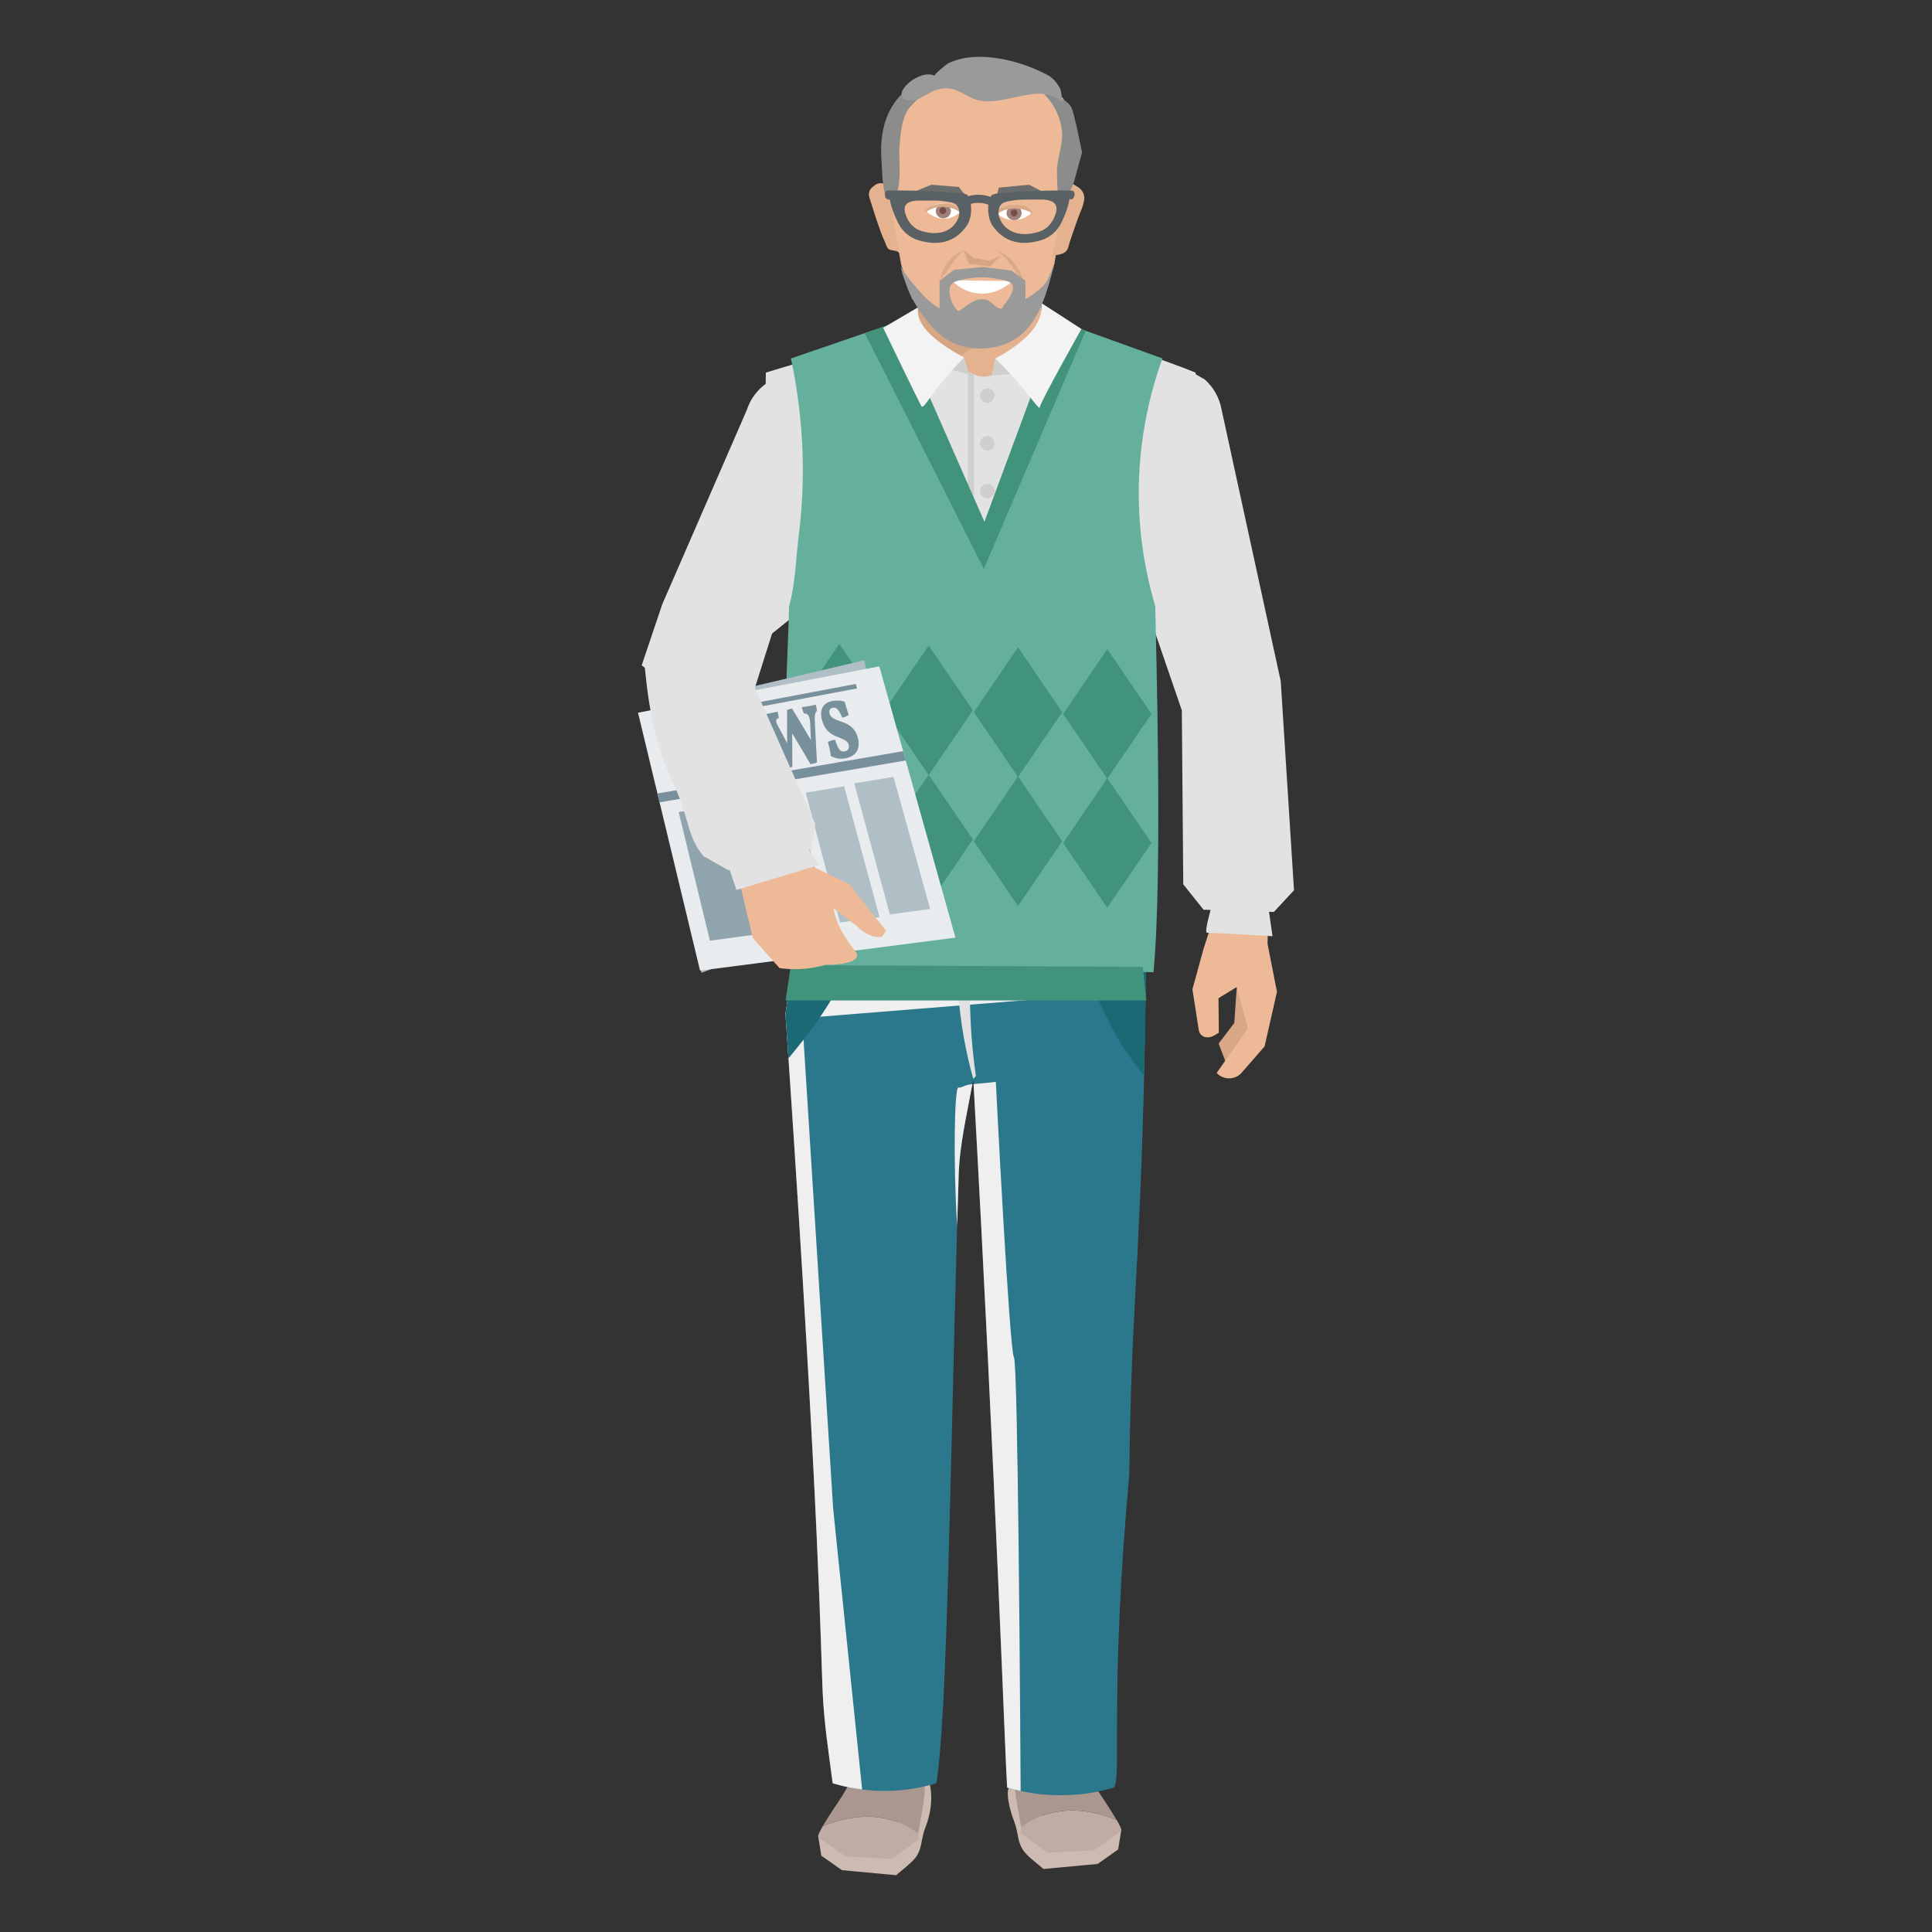 <?xml version="1.0" encoding="utf-8"?>
<!-- Generator: Adobe Illustrator 16.0.0, SVG Export Plug-In . SVG Version: 6.00 Build 0)  -->
<!DOCTYPE svg PUBLIC "-//W3C//DTD SVG 1.1//EN" "http://www.w3.org/Graphics/SVG/1.1/DTD/svg11.dtd">
<svg version="1.1" id="Layer_1" xmlns="http://www.w3.org/2000/svg" xmlns:xlink="http://www.w3.org/1999/xlink" x="0px" y="0px"
	 width="85px" height="85px" viewBox="0 0 85 85" enable-background="new 0 0 85 85" xml:space="preserve">
<rect x="0" y="0" width="85" height="85" fill="#333333" stroke="none"/>
<g>
	<path fill="#CDBBB2" d="M46.426,80.349c-0.562-0.222-0.855-0.851-1.088-1.359c-0.162-0.354-0.152-0.75-0.592-0.577
		c-0.225,0.087-0.383,0.175-0.404,0.39c-0.035,0.365,0.135,0.973,0.271,1.314c0.154,0.389,0.15,0.725,0.27,1.034
		c0.057,0.148,0.143,0.283,0.25,0.398c0.229,0.246,0.52,0.454,0.773,0.678l2.385-0.221l0.904-0.638
		c0.045-0.27,0.086-0.537,0.131-0.808c-0.547-0.066-1.09-0.15-1.641-0.153C47.277,80.406,46.816,80.503,46.426,80.349z"/>
	<path fill="#C0ACA4" d="M44.934,80.396l-0.02,0.264l1.166,0.847l2.041-0.097c0,0,1.076-0.767,1.205-0.851
		c0.047-0.032-0.045-0.228-0.189-0.479C47.744,79.481,46.141,79.453,44.934,80.396L44.934,80.396z"/>
	<path fill="#AA9790" d="M47.775,77.983c-0.074-0.064-0.133-0.105-0.182-0.128c-0.203-0.09-0.232,0.159-0.596,0.261
		c-0.654,0.183-1.566-0.967-2.186-0.21c-0.281,0.347-0.135,0.755-0.117,1.166l0.234,1.324c1.209-0.943,2.812-0.915,4.205-0.315
		c-0.256-0.443-0.682-1.066-0.842-1.312C48.141,78.536,47.986,78.172,47.775,77.983L47.775,77.983z"/>
	<path fill="#CDBBB2" d="M40.689,78.12c-0.439-0.172-0.533,0.785-0.695,1.142c-0.232,0.509-0.527,1.138-1.088,1.36
		c-0.391,0.153-0.854,0.057-1.26,0.06c-0.553,0.002-1.096,0.085-1.641,0.153c0.043,0.269,0.086,0.538,0.129,0.807l0.906,0.637
		l2.385,0.222c0.254-0.223,0.543-0.433,0.773-0.679c0.109-0.113,0.193-0.25,0.248-0.396c0.119-0.312,0.115-0.646,0.271-1.036
		c0.135-0.34,0.219-0.698,0.246-1.062C41.002,78.841,40.912,78.207,40.689,78.12z"/>
	<path fill="#C0ACA4" d="M36.193,80.353c-0.146,0.253-0.236,0.447-0.189,0.479c0.129,0.085,1.205,0.852,1.205,0.852l2.041,0.097
		l1.166-0.848l-0.018-0.264C39.189,79.725,37.586,79.755,36.193,80.353L36.193,80.353z"/>
	<path fill="#AA9790" d="M38.332,78.389c-0.363-0.103-0.393-0.351-0.596-0.261c-0.049,0.021-0.107,0.062-0.182,0.129
		c-0.211,0.187-0.363,0.55-0.52,0.785c-0.16,0.245-0.586,0.868-0.842,1.311c1.393-0.599,2.996-0.628,4.203,0.316l0.234-1.323
		c0.02-0.413,0.166-0.82-0.117-1.168C39.898,77.423,38.986,78.57,38.332,78.389L38.332,78.389z"/>
	<path fill="#2B788D" d="M45.236,36.986c-0.961-0.05-1.508-0.165-2.148-0.311c-1.139-0.258-2.568-0.61-7.133-0.872
		c-0.031,0.321-0.375,2.444-0.717,4.53c-0.035,0.225-0.068,0.451-0.107,0.671c-0.027,0.166-0.053,0.327-0.078,0.485
		c-0.055,0.323-0.105,0.647-0.156,0.972c-0.184,1.102-0.314,1.949-0.34,2.141c0.045,0.667,0.092,1.32,0.133,1.958
		c1.377,20.396,1.414,25.953,1.506,27.924c0.064,1.363,0.271,2.685,0.439,3.973c0.139,0.04,0.299,0.084,0.469,0.125
		c0.271,0.063,0.551,0.113,0.828,0.147c0.266,0.037,0.555,0.06,0.857,0.065c1.018,0.013,1.85-0.167,2.408-0.339
		c0.48-2.894,0.611-13.896,0.914-24.524c0.02-0.75,0.045-1.504,0.066-2.251c0.041-1.301,0.371-2.683,0.602-3.98
		c0.008-0.05,0.018-0.1,0.027-0.148c0.006-0.028,0.01-0.06,0.016-0.087c0,0.077,0.006,0.151,0.01,0.229
		c0.984,17.64,1.396,29.834,1.479,30.952c0.176,0.054,0.375,0.104,0.594,0.151c0.057,0.01,0.113,0.021,0.174,0.035
		c0.469,0.094,1.021,0.154,1.641,0.151c0.779-0.003,1.555-0.116,2.301-0.339c0.332-0.68-0.213-4.016,0.664-13.812
		c0.084-7.189,0.441-8.74,0.652-17.521c0.045-1.882,0.082-4.096,0.109-6.769c0.014-1.198,0.021-2.486,0.029-3.878
		C47.371,36.842,46.369,37.045,45.236,36.986L45.236,36.986z"/>
	<path fill="#F0EFEF" d="M34.896,42.461c-0.184,1.102-0.314,1.949-0.34,2.141c0.045,0.667,0.092,1.32,0.133,1.958
		c1.377,20.396,1.414,25.953,1.506,27.924c0.064,1.363,0.271,2.685,0.439,3.973c0.139,0.04,0.299,0.084,0.469,0.125
		c0.271,0.063,0.551,0.113,0.828,0.147l-1.275-12.354l-1.363-21.581l11.629-0.934L34.896,42.461z"/>
	<path fill="#1C6976" d="M35.053,41.49c-0.256,1.547-0.465,2.867-0.496,3.113c0.045,0.667,0.092,1.32,0.133,1.958
		c0.807-0.962,1.938-2.437,2.463-3.709C36.564,42.163,35.801,41.742,35.053,41.49z M47.447,41.061
		c-0.168,0.177,0.904,3.984,2.887,6.251c0.045-1.882,0.082-4.096,0.111-6.769C49.131,40.512,47.846,40.631,47.447,41.061z"/>
	<path fill="#E0E1E0" d="M42.469,38.716v-1.533h-0.447l-0.094,1.53c-3.062-0.024-5.809-0.067-5.859-0.103
		c0,0-1.307,0.259-0.523,0.555c0.387,0.145,3.203,0.336,6.713,0.295c-0.26,2.117-0.254,4.542,0.336,7.127
		c0.068,0.293,0.143,0.584,0.223,0.874c0.01-0.009,0.02-0.021,0.031-0.03c0.02-0.02,0.049-0.049,0.086-0.088
		c-0.109-0.765-0.186-1.535-0.227-2.308c-0.098-1.853,0.002-3.708,0.297-5.54c3.393-0.058,7.158-0.39,7.088-0.813
		C49.232,38.74,45.75,38.74,42.469,38.716L42.469,38.716z"/>
	<path fill="#E5B28F" d="M47.211,15.061l-1.273-0.502l-0.285-2.274L43.1,12.635l-2.555-0.351l-0.016,0.11l-0.264,2.165l-0.762,0.298
		c-0.16,0.062-0.305,0.1-0.471,0.13c-0.08,0.018-0.158,0.048-0.23,0.09c-0.117,0.058-0.232,0.141-0.342,0.209
		c-0.07,0.046-0.148,0.093-0.195,0.167c-0.125,0.184,0.062,0.461,0.16,0.617c0.721,1.197,1.891,2.127,3.246,2.589
		c1.354,0.461,2.875,0.438,4.211-0.058c0.797-0.293,1.555-0.772,1.957-1.496C48.246,16.385,47.822,15.631,47.211,15.061z"/>
	<path fill="#D6A584" d="M40.268,14.559l-0.762,0.298c-0.162,0.062-0.307,0.1-0.473,0.13c-0.08,0.018-0.156,0.048-0.227,0.09
		c0.477,0.867,1.01,1.108,1.287,1.191c0.951,0.281,1.92-0.395,3.494-1.524c0.764-0.548,1.791-1.496,2.139-2.013l-5.195-0.338
		L40.268,14.559z"/>
	<path fill="#E2E2E2" d="M46.236,14.049c-0.475,1.01-1.52,2.057-2.568,2.454c-0.26,0.099-0.555,0.085-0.811-0.024
		c-0.002-0.001-0.004-0.001-0.006-0.002c-0.084-0.038-0.174-0.078-0.262-0.125c-0.898-0.433-1.988-1.208-2.477-2.085
		c-0.812,0.479-1.791,0.61-2.662,0.986c-0.248,0.106-3.504,1.053-3.756,1.14l-0.158,11.828l1.84-1.481l-0.031,0.61l-0.5,9.787
		h15.568c-0.117-6.864-0.066-5.668-0.758-11.063c0,0,1.904,1.193,2.033,1.137l0.918-10.816c-1.023-0.429-4.645-1.675-4.93-1.729
		C47.502,14.627,46.236,14.152,46.236,14.049L46.236,14.049z"/>
	<path fill="#D9A785" d="M54.303,45.006l-0.688,0.907L54,46.921l1.539-1.79l-1.125-1.709L54.303,45.006z"/>
	<path fill="#EDB996" d="M55.828,38.708L53.844,37.6l-0.318,2.346l-0.584,1.829l-0.48,1.748l0.275,1.771
		c0.041,0.328,0.377,0.437,0.676,0.265l0.211-0.121l-0.016-1.521l0.807-0.494l0.484,1.822l-1.369,1.959
		c0.287,0.32,0.811,0.318,1.092-0.003l1.014-1.161l0.545-2.406l-0.414-2.104L55.828,38.708L55.828,38.708z"/>
	<path fill="#E2E2E2" d="M53.736,17.981c-0.096-0.498-0.354-0.95-0.732-1.285l-0.658-0.381l-2.068,9.935l1.717,5l0.064,7.658
		l0.893,1.115l3.092,0.1l0.887-0.955l-0.584-9.199L53.736,17.981L53.736,17.981z"/>
	<path fill="#CFCFCE" d="M42.574,22.736h0.277v-6.259c-0.086-0.038-0.174-0.078-0.262-0.125L42.574,22.736z"/>
	<path fill="#686B76" d="M41.939,25.157l-0.139,3.249l3.07-2.035l-0.186-3.314L41.939,25.157z"/>
	<path fill="#727683" d="M41.803,28.406l-0.072,1.681l3.23-2.132l-0.088-1.583L41.803,28.406z"/>
	<path fill="#686B76" d="M41.73,30.086l-0.105,2.515l1.543,1.311l2.037-1.625l-0.242-4.332L41.73,30.086z"/>
	<path fill="#727683" d="M41.986,24.027l-0.047,1.13l2.746-2.101l-0.053-0.948L41.986,24.027z"/>
	<path fill="#CFCFCE" d="M40.609,16.471l1.18-0.208l0.85,0.204l-0.223-0.734L40.609,16.471z M43.621,16.525l0.734-0.054l1.205-0.272
		l-1.77-0.428L43.621,16.525z"/>
	<path fill="#65B09C" d="M47.768,14.553l-1.18-0.426l-3.277,8.84l-3.865-8.79l-1.398,0.479c-1.084,0.372-2.168,0.743-3.25,1.115
		c0.42,1.964,0.732,4.622,0.354,7.704c-0.148,1.208-0.162,2.216-0.434,3.19c-0.037,1.9-0.357,6.337-0.178,15.875l16.209,0.232
		c0.406-4.183,0.109-14.427,0.078-16.107c-0.4-1.342-0.639-2.728-0.707-4.125c-0.141-2.905,0.482-5.268,1.021-6.771L47.768,14.553
		L47.768,14.553z"/>
	<path fill="#CFCFCE" d="M42.805,47.552c0.008-0.029,0.01-0.061,0.018-0.089h-0.008L42.805,47.552L42.805,47.552z"/>
	<path fill="#F0EFEF" d="M42.17,47.844c-0.184-0.059-0.234,3.362-0.059,6.087c0.021-0.75,0.045-1.505,0.068-2.249
		c0.037-1.303,0.369-2.686,0.6-3.983C42.41,47.725,42.295,47.886,42.17,47.844z M43.812,47.598c0,0-0.492,0.06-0.979,0.096
		c0.98,17.64,1.395,29.832,1.477,30.952c0.195,0.059,0.395,0.108,0.594,0.151c-0.018-3.085-0.115-18.815-0.295-19.084
		C44.408,59.418,43.812,47.598,43.812,47.598z"/>
	<path fill="#41937C" d="M34.795,42.461l-0.234,1.556h15.873l-0.156-1.477L34.795,42.461z"/>
	<g>
		<path fill="#41937C" d="M34.984,31.175l1.943,2.849l1.945-2.849l-1.945-2.85L34.984,31.175z M38.914,31.252l1.943,2.85l1.945-2.85
			l-1.945-2.851L38.914,31.252z M42.844,31.332l1.945,2.849l1.943-2.849l-1.943-2.852L42.844,31.332z M46.773,31.408l1.943,2.851
			l1.945-2.851l-1.945-2.849L46.773,31.408z"/>
		<g>
			<path fill="#41937C" d="M34.984,36.856l1.943,2.85l1.945-2.85l-1.945-2.85L34.984,36.856z M38.914,36.932l1.943,2.85l1.945-2.85
				l-1.945-2.849L38.914,36.932z M42.844,37.011l1.945,2.85l1.943-2.85l-1.943-2.85L42.844,37.011z M46.773,37.089l1.943,2.85
				l1.945-2.85l-1.945-2.851L46.773,37.089z"/>
		</g>
	</g>
	<path fill="#41937C" d="M43.311,22.967l-3.865-8.79l-1.398,0.479l5.236,10.374l4.484-10.477l-1.18-0.426L43.311,22.967z"/>
	<g>
		<path fill="#F3F3F3" d="M43.793,15.77c1.367,1.365,1.951,2.339,1.951,2.152s1.834-3.449,1.834-3.449l-1.77-1.146
			C45.809,13.516,46.096,14.529,43.793,15.77z M40.393,13.519l-1.537,0.903c0,0,1.666,3.475,1.703,3.475
			c0.184,0,0.492-0.8,1.857-2.165C40.115,14.492,40.393,13.707,40.393,13.519z"/>
	</g>
	<path fill="#CFCFCE" d="M43.439,17.083c-0.18,0-0.324,0.144-0.324,0.32c0,0.179,0.145,0.322,0.324,0.322s0.324-0.144,0.324-0.322
		C43.764,17.227,43.617,17.083,43.439,17.083z M43.439,19.184c-0.18,0-0.324,0.145-0.324,0.321s0.145,0.321,0.324,0.321
		s0.324-0.146,0.324-0.321C43.764,19.329,43.617,19.184,43.439,19.184z M43.439,21.286c-0.18,0-0.324,0.144-0.324,0.32
		c0,0.179,0.145,0.321,0.324,0.321s0.324-0.145,0.324-0.321S43.617,21.286,43.439,21.286z"/>
	<path fill="#E2E2E2" d="M53.365,39.686c0,0-0.418,1.349-0.262,1.349c0.158,0,2.883,0.155,2.883,0.155l-0.209-1.453L53.365,39.686z"
		/>
	<path fill="#E5B28F" d="M38.988,8.143l-0.033-0.021c-0.145-0.092-0.334-0.08-0.469,0.029l-0.107,0.086
		c-0.135,0.108-0.186,0.291-0.129,0.455c0.127,0.385,0.238,0.772,0.373,1.154c0.092,0.264,0.184,0.53,0.305,0.787
		c0.039,0.084,0.078,0.236,0.145,0.303c0.111,0.109,0.336,0.062,0.439,0.151l0.227,0.188c-0.227-0.99-0.328-1.879-0.568-2.878
		C39.146,8.292,39.08,8.201,38.988,8.143L38.988,8.143z"/>
	<path fill="#EDB996" d="M46.164,4.046c-0.453-0.003-0.928-0.492-1.363-0.623c-0.037-0.012-0.283,0.457-0.32,0.445
		C44,3.73,43.523,3.629,43.018,3.613c-1.049-0.033-2.105,0.232-3.01,0.758c-1.029,0.598-1.211,2.283-0.973,3.341l0.041,0.174
		L39.02,7.842c0.275,1.326,0.379,2.481,0.623,3.776l0.49,1.539l2.207,1.277l0.777,0.047l0.777-0.047l2.068-1.377l0.418-1.4
		C46.572,10.32,47,8.979,46.969,7.64C46.953,6.841,47.562,4.057,46.164,4.046z"/>
	<path fill="#D8AA89" d="M41.383,12.375c0.004-0.129,0.178-0.316,0.268-0.432c0.008-0.012,0.016-0.021,0.021-0.031
		c0.139-0.193,0.268-0.414,0.428-0.59c0.043-0.047,0.275-0.31,0.33-0.312C42.17,11.023,41.408,11.572,41.383,12.375z M43.875,11.025
		c0.219,0.146,0.525,0.543,0.527,0.545c0.33,0.354,0.588,0.862,0.588,0.862C44.967,11.689,44.197,11.117,43.875,11.025z"/>
	<path fill="#E5B28F" d="M47.049,8.041c-0.002,0-0.164,0.072-0.164,0.072L46.863,8.07c0.029,1.08-0.385,2.159-0.572,3.237
		c0.012-0.062,0.26-0.097,0.309-0.108c0.42-0.094,0.383-0.314,0.484-0.611c0.107-0.312,0.217-0.625,0.324-0.938
		c0.096-0.277,0.281-0.619,0.295-0.91c0.01-0.185-0.072-0.345-0.211-0.461C47.438,8.234,47.105,8.016,47.049,8.041z"/>
	<path fill="#D6A584" d="M42.834,11.343l-0.447-0.352l0.234,0.615l0.941,0.117l0.459-0.467l-0.475,0.213L42.834,11.343z"/>
	<path fill="#FFFFFF" d="M43.883,9.417c0,0,0.684,0.604,1.441,0l0.025-0.092c-0.051-0.049-0.305-0.295-0.701-0.291
		C44.189,9.037,43.918,9.373,43.883,9.417z"/>
	<path fill="#A0817C" d="M44.617,9.053c-0.184,0-0.332,0.144-0.332,0.317c0,0.178,0.148,0.319,0.332,0.319
		c0.182,0,0.33-0.142,0.33-0.319C44.947,9.197,44.799,9.053,44.617,9.053z"/>
	<path fill="#D8AA89" d="M43.834,9.294l0.049,0.123c0,0,0.574-0.521,1.533-0.047C45.393,9.046,44.441,8.787,43.834,9.294z"/>
	<path fill="#744F43" d="M44.615,9.218c-0.082,0-0.148,0.068-0.148,0.15c0,0.084,0.066,0.151,0.148,0.151s0.148-0.067,0.148-0.151
		C44.764,9.287,44.697,9.218,44.615,9.218z"/>
	<path fill="#FFFFFF" d="M41.469,8.951c-0.396-0.002-0.65,0.246-0.699,0.293l0.023,0.092c0.809,0.648,1.441,0,1.441,0
		C42.199,9.291,41.93,8.955,41.469,8.951z"/>
	<path fill="#A0817C" d="M41.502,8.971c-0.184,0-0.332,0.144-0.332,0.317c0,0.177,0.148,0.318,0.332,0.318s0.33-0.143,0.33-0.318
		C41.832,9.115,41.686,8.971,41.502,8.971z"/>
	<path fill="#D8AA89" d="M40.703,9.346c0.797-0.554,1.531-0.013,1.531-0.013l0.049-0.122C41.623,8.658,40.617,9.137,40.703,9.346z"
		/>
	<path fill="#744F43" d="M41.482,9.117c-0.082,0-0.15,0.067-0.148,0.15c0,0.083,0.066,0.15,0.148,0.15s0.148-0.067,0.148-0.15
		C41.631,9.185,41.564,9.117,41.482,9.117z"/>
	<g>
		<path fill="#6B6C6C" d="M43.945,8.255c-0.025,0.129-0.064,0.256-0.111,0.379l1.326-0.188l1.004,0.142l-0.885-0.46L43.945,8.255z"
			/>
	</g>
	<g>
		<path fill="#6B6C6C" d="M42.191,8.226l-1.215-0.099l-1.014,0.413l1.064-0.079l1.461,0.206c0.004-0.053-0.025-0.102-0.062-0.148
			C42.332,8.43,42.25,8.33,42.191,8.226z"/>
	</g>
	<g>
		<path fill="#8C8C8C" d="M40.523,3.966c-0.715-0.348-1.326,0.703-1.521,1.224c-0.223,0.601-0.27,1.28-0.217,1.898
			c0.021,0.252,0.027,1.418,0.236,1.562c0.74,0.51,0.529-1.781,0.543-1.988c0.033-0.555,0.059-1.182,0.309-1.709
			c0.025-0.049,0.053-0.099,0.086-0.142c0.16-0.231,0.396-0.385,0.537-0.616C40.602,4.027,40.738,4.072,40.523,3.966z M47.145,4.742
			c-0.041-0.086-0.105-0.164-0.238-0.274c-0.32-0.265-0.898-0.293-1.193-0.519c0.545,0.416,0.896,1.055,0.996,1.726
			c0.1,0.667-0.215,1.247-0.209,1.896c0.004,0.291,0.014,0.58,0.031,0.87c0.086,0.197,0.227,0.364,0.205,0.591
			c0.162-0.332,0.422-0.694,0.52-1.052l0.35-1.272c-0.117-0.529-0.209-1.072-0.352-1.596C47.207,4.941,47.189,4.836,47.145,4.742z"
			/>
		<path fill="#9A9A9B" d="M46.646,3.908c-0.1-0.203-0.311-0.473-0.516-0.584c-1.182-0.654-3.143-1.172-4.424-0.531
			c-0.059,0.029-0.654,0.504-0.58,0.541c-0.666-0.332-1.947,0.798-1.27,1.045c0.488,0.178,0.873-0.26,1.299-0.408
			c0.631-0.221,0.982,0.02,1.539,0.311c1.26,0.666,3.078-0.865,4.086,0.287c-0.039-0.046-0.057-0.205-0.074-0.363
			C46.691,4.085,46.676,3.969,46.646,3.908z"/>
	</g>
	<path fill="#FFFFFF" d="M41.855,12.316c0.109,0.118,0.5,0.512,1.137,0.59c0.879,0.107,1.486-0.478,1.561-0.552
		c-0.447,0.005-0.906,0.005-1.375-0.002C42.729,12.345,42.287,12.333,41.855,12.316z"/>
	<path fill="#9A9A9B" d="M44.678,13.379c-0.191,0.082-0.502,0.247-0.719,0.185c-0.225-0.064-0.328-0.314-0.578-0.376
		c-0.439-0.106-0.725,0.175-1.059,0.404c-0.365,0.254-0.605,0.206-0.986-0.023c-0.385-0.23-0.713-0.544-0.994-0.888
		c-0.145-0.176-0.719-0.798-0.684-1.029c-0.043,0.282,0.143,0.653,0.23,0.92c0.244,0.728,0.961,1.776,1.592,2.243
		c0.564,0.417,1.285,0.578,1.98,0.502c2.109-0.23,2.51-2.134,2.961-3.839c-0.186,0.424-0.246,0.852-0.598,1.17
		C45.486,12.955,45.1,13.201,44.678,13.379z"/>
	<path fill="#9A9A9B" d="M45.117,12.353l-0.621-0.451l-1.256-0.154l-1.27,0.123l-0.633,0.482v1.308c0,0.036,0.303,0.149,0.336,0.177
		c0.109,0.083,0.172,0.22,0.295,0.291c0.105,0.062,0.264,0.053,0.326-0.051c0.045-0.076,0.025-0.179-0.021-0.254
		s-0.117-0.134-0.18-0.198c-0.189-0.199-0.305-0.509-0.316-0.779c-0.021-0.407,0.189-0.454,0.555-0.542
		c0.504-0.123,1.027-0.134,1.535-0.034c0.182,0.035,0.566,0.08,0.666,0.246c0.104,0.175-0.051,0.461-0.141,0.604
		c-0.098,0.15-0.229,0.279-0.303,0.44c-0.072,0.162-0.068,0.381,0.076,0.486c0.27,0.191,0.643-0.142,0.822-0.32
		c0.141-0.142,0.127-0.084,0.127-0.319v-1.055H45.117z"/>
	<path fill="#596164" d="M47.131,8.385c-0.119-0.021-2.957,0.013-3.436,0.167c-0.053,0.016-0.092,0.059-0.105,0.109
		c0,0-0.002,0-0.002,0.002c-0.318-0.113-0.662-0.127-0.984-0.032c-0.021-0.038-0.051-0.068-0.09-0.08
		c-0.479-0.154-3.316-0.188-3.438-0.167c-0.096-0.005-0.148,0.074-0.148,0.164c0,0.088,0.029,0.214,0.16,0.23
		c0.02,0.002,0.039,0,0.061,0c0.014,0.092,0.082,0.459,0.361,1.021c0.191,0.383,0.51,0.655,0.898,0.771
		c0.299,0.09,0.559,0.123,0.789,0.114c0.732-0.022,1.148-0.466,1.355-0.782c0.152-0.234,0.207-0.633,0.16-0.931
		c0.256-0.073,0.523-0.06,0.773,0.035c-0.035,0.286,0.02,0.67,0.166,0.896c0.207,0.316,0.623,0.758,1.355,0.782
		c0.23,0.009,0.492-0.024,0.791-0.114c0.389-0.115,0.707-0.388,0.898-0.771c0.279-0.56,0.338-0.938,0.352-1.034h0.092
		c0.08,0.002,0.139-0.128,0.139-0.217C47.281,8.46,47.229,8.38,47.131,8.385z M42.125,9.679c-0.074,0.15-0.189,0.282-0.311,0.367
		c-0.377,0.27-0.848,0.246-1.266,0.121c-0.27-0.082-0.492-0.271-0.623-0.536c-0.336-0.671,0.041-0.823,0.621-0.808
		c0.346,0.008,0.688-0.018,1.031,0.037c0.139,0.021,0.43,0.047,0.523,0.18C42.248,9.244,42.225,9.479,42.125,9.679z M46.35,9.636
		c-0.141,0.281-0.375,0.482-0.664,0.568c-0.443,0.133-0.939,0.158-1.342-0.127c-0.127-0.09-0.25-0.23-0.33-0.391
		c-0.104-0.212-0.131-0.461,0.023-0.678c0.102-0.141,0.408-0.167,0.557-0.191c0.365-0.057,0.729-0.027,1.096-0.039
		C46.303,8.763,46.703,8.925,46.35,9.636L46.35,9.636z"/>
	<g>
		<path fill="#B0BEC5" d="M28.104,31.383l2.758,11.416l9.475-3.579l-2.311-10.172L28.104,31.383z"/>
		<path fill="#E8ECEE" d="M28.07,31.356l2.729,11.346l11.236-1.45l-3.348-11.935L28.07,31.356z"/>
		<g>
			<path fill="#78909C" d="M31.57,32.088c-0.004-0.095-0.025-0.182-0.051-0.276c-0.061,0.02-0.184,0.045-0.271,0.062
				c-0.088,0.017-0.266,0.046-0.34,0.052c0.021,0.081,0.051,0.192,0.086,0.269c0.193-0.006,0.244,0.062,0.346,0.461l0.141,0.557
				l-1.039-1.197c-0.066,0.023-0.203,0.049-0.287,0.064s-0.273,0.047-0.342,0.052c0.025,0.104,0.055,0.194,0.088,0.267
				c0.111-0.006,0.15,0.008,0.193,0.066l0.053,0.059l0.291,1.174c0.098,0.401,0.068,0.487-0.084,0.539
				c0,0.081,0.016,0.155,0.043,0.27c0.061-0.019,0.246-0.043,0.332-0.059c0.088-0.015,0.24-0.037,0.314-0.043
				c-0.021-0.095-0.051-0.196-0.086-0.271c-0.174,0.005-0.229-0.067-0.328-0.467l-0.205-0.823l1.287,1.47
				c0.098-0.017,0.166-0.033,0.23-0.073l-0.408-1.616C31.432,32.208,31.443,32.137,31.57,32.088L31.57,32.088z M33.404,33.196
				c0.02,0.354-0.039,0.513-0.219,0.544l-0.045,0.009c-0.158,0.027-0.23-0.054-0.312-0.38l-0.098-0.38h0.002
				c0.154-0.027,0.217,0.01,0.279,0.202c0.068,0.019,0.141,0.014,0.236-0.004c-0.043-0.139-0.082-0.279-0.119-0.421
				c-0.035-0.138-0.066-0.276-0.096-0.416c-0.08,0.014-0.168,0.042-0.221,0.084c0.045,0.186,0.021,0.259-0.148,0.29l-0.002,0.001
				l-0.205-0.801l0.129-0.023c0.26-0.048,0.369,0.103,0.469,0.351c0.121-0.022,0.189-0.064,0.25-0.113
				c-0.076-0.159-0.17-0.438-0.217-0.617c-0.146,0.035-0.326,0.071-0.705,0.144c-0.195,0.036-0.545,0.098-0.707,0.121
				c0.02,0.076,0.057,0.201,0.086,0.269c0.152,0.001,0.191,0.038,0.271,0.354l0.271,1.071c0.084,0.327,0.066,0.39-0.07,0.429
				c0.004,0.068,0.021,0.178,0.049,0.28c0.119-0.024,0.627-0.12,0.811-0.151c0.223-0.039,0.537-0.088,0.693-0.113
				c-0.047-0.234-0.08-0.483-0.082-0.654C33.648,33.22,33.525,33.19,33.404,33.196L33.404,33.196z M35.941,31.281
				c0-0.093-0.025-0.186-0.053-0.282c-0.068,0.021-0.205,0.05-0.289,0.065c-0.1,0.019-0.25,0.042-0.326,0.049
				c0.021,0.09,0.055,0.195,0.1,0.273c0.186,0.006,0.256,0.11,0.275,0.484l0.029,0.692c-0.271-0.466-0.549-0.93-0.832-1.39
				c-0.068,0.014-0.156,0.034-0.217,0.07l0.002,1.458c-0.137-0.268-0.25-0.481-0.359-0.679c-0.168-0.3-0.16-0.371-0.008-0.434
				c-0.006-0.087-0.023-0.181-0.051-0.279c-0.121,0.033-0.371,0.08-0.453,0.095c-0.082,0.016-0.361,0.063-0.445,0.072
				c0.025,0.103,0.051,0.201,0.092,0.282c0.09-0.005,0.115,0.031,0.328,0.425c0.23,0.427,0.537,1.011,0.852,1.627
				c0.068-0.011,0.209-0.04,0.273-0.073l-0.006-1.469c0.273,0.449,0.543,0.901,0.805,1.357c0.092-0.018,0.234-0.052,0.285-0.083
				l-0.09-1.71C35.832,31.448,35.857,31.346,35.941,31.281L35.941,31.281z M36.496,31.389c-0.039-0.147,0.029-0.232,0.146-0.252
				c0.141-0.026,0.264,0.062,0.41,0.437c0.092-0.016,0.227-0.06,0.287-0.132c-0.047-0.12-0.117-0.353-0.176-0.563
				c-0.115-0.059-0.346-0.075-0.539-0.039c-0.367,0.067-0.596,0.329-0.457,0.847c0.238,0.89,1.062,0.663,1.176,1.083
				c0.033,0.124-0.01,0.256-0.191,0.288c-0.188,0.033-0.271-0.085-0.412-0.516c-0.105,0.02-0.223,0.048-0.316,0.102
				c0.053,0.195,0.107,0.417,0.131,0.621c0.207,0.101,0.395,0.141,0.627,0.1c0.492-0.085,0.688-0.438,0.557-0.915
				C37.502,31.59,36.623,31.855,36.496,31.389z"/>
		</g>
		<path fill="#78909C" d="M28.926,34.908l0.094,0.391l10.83-1.841l-0.115-0.41L28.926,34.908z M29.031,31.721l0.047,0.191
			l8.627-1.623L37.65,30.09L29.031,31.721z"/>
		<path fill="#90A4AE" d="M29.859,35.729l1.375,5.658l2.967-0.402l-1.455-5.738L29.859,35.729z"/>
		<g>
			<path fill="#B0BEC5" d="M33.34,35.175l1.445,5.651l1.697-0.23l-1.49-5.696L33.34,35.175z M35.451,34.875l1.506,5.709l1.736-0.236
				l-1.555-5.754L35.451,34.875z M37.584,34.466l1.566,5.765l1.773-0.241l-1.613-5.811L37.584,34.466z"/>
		</g>
	</g>
	<path fill="#E2E2E2" d="M32.857,18.037l-3.721,8.55l-0.904,2.685c1.258,1.021,3.389,1.917,4.453,3.072l0.152-0.893l1.398-4.421
		l0.328-10.49l-0.822,0.311C33.324,17.137,33.014,17.554,32.857,18.037z"/>
	<path fill="#E2E2E2" d="M28.352,29.193c0.135,1.354,0.307,3.178,1.283,5.297c0.73,1.584,0.568,2.271,1.311,3.173l1.1,0.623
		l3.668-0.935l0.156-1.09l-2.973-6.71C31.4,29.065,29.949,29.478,28.352,29.193z"/>
	<path fill="#EDB996" d="M36.996,40.905c-0.186-0.358-0.309-0.747-0.365-1.147L35.1,37.902c-0.896,0.43-1.707,0.28-2.604,0.708
		l0.131,0.581l0.492,2.077l1.178,1.325c0.418,0.058,1.172,0.11,2.043-0.151c0.373,0.014,0.752-0.03,1.055-0.124
		c0.205-0.062,0.41-0.229,0.281-0.399C37.5,41.68,37.188,41.279,36.996,40.905L36.996,40.905z"/>
	<path fill="#EDB996" d="M35.193,37.852l0.84,1.614l1.67,1.283c0.287,0.289,0.695,0.531,1.098,0.464l0.184-0.255l-1.621-2.054
		L35.193,37.852L35.193,37.852z"/>
	<path fill="#E2E2E2" d="M31.926,37.737l0.473,1.417l3.654-1.1l-0.865-1.205L31.926,37.737z"/>
</g>
</svg>
